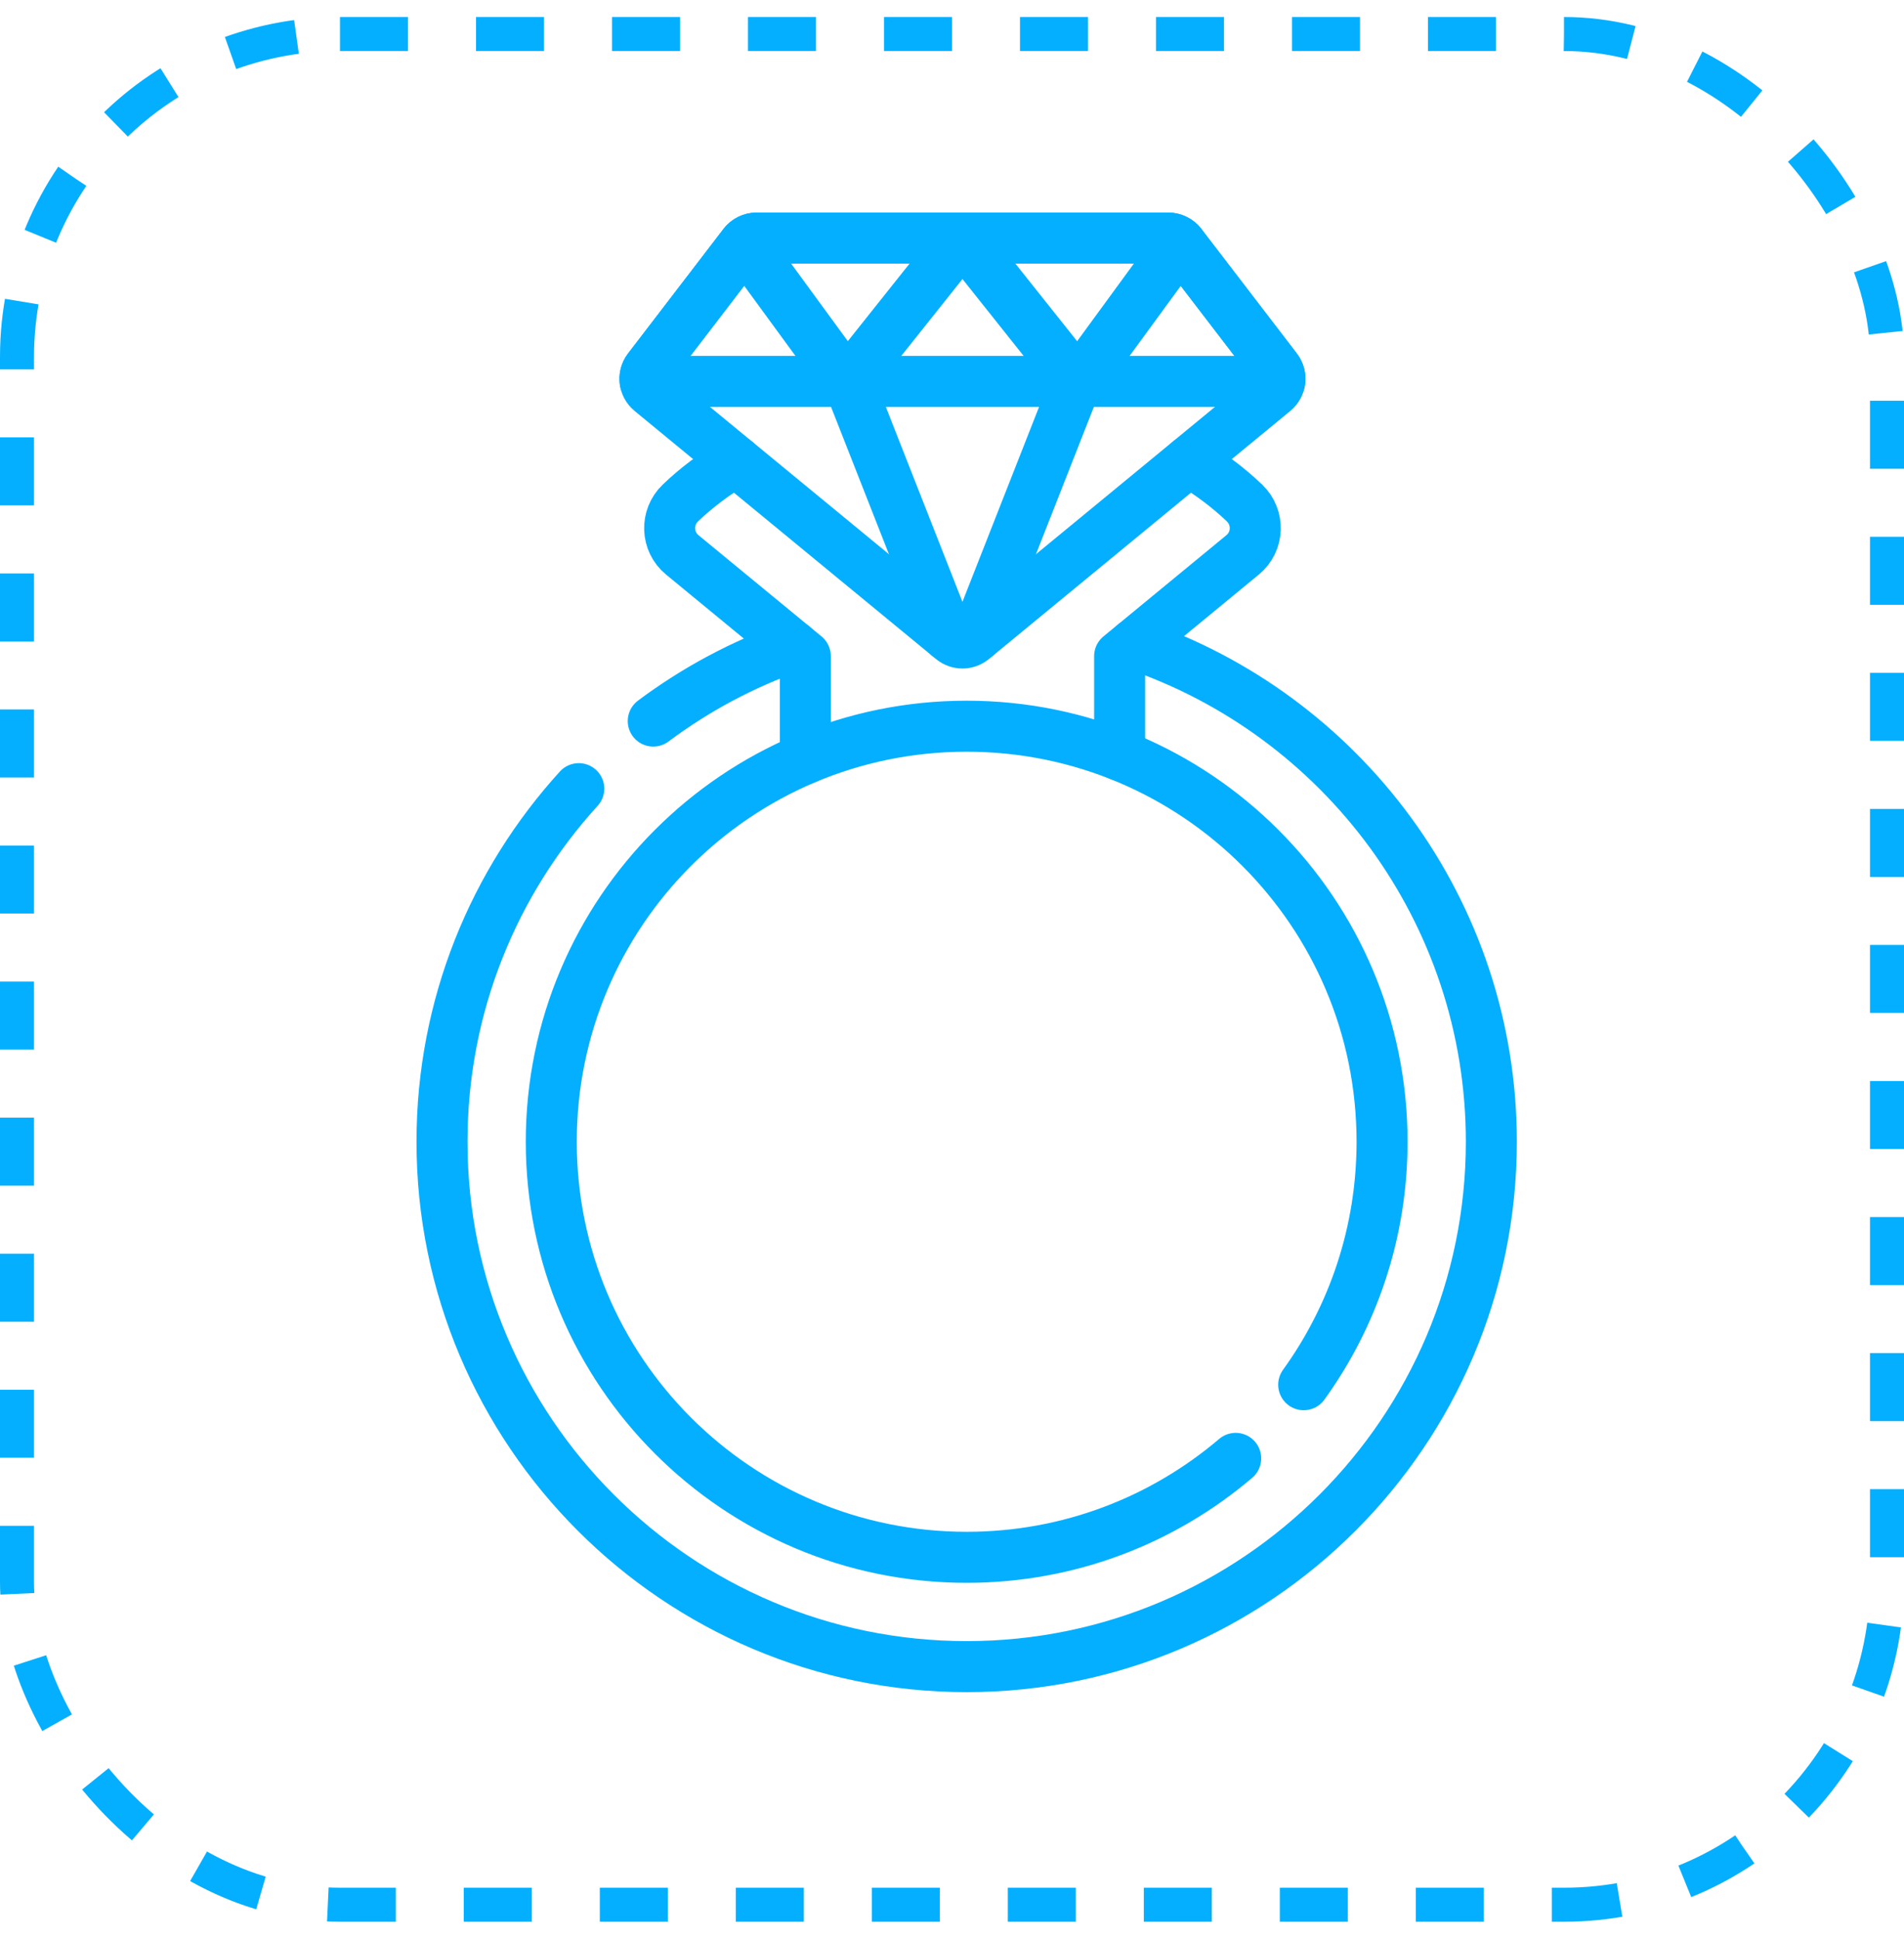 <svg width="56" height="57" viewBox="0 0 56 57" fill="none" xmlns="http://www.w3.org/2000/svg">
<rect x="0.5" y="1" width="55" height="55" rx="9.5" stroke="#04AFFF" stroke-dasharray="2 2"/>
<path d="M36.344 42.877C34.212 44.691 31.45 45.786 28.431 45.786C21.684 45.786 16.214 40.316 16.214 33.568C16.214 26.821 21.684 21.351 28.431 21.351C35.179 21.351 40.649 26.821 40.649 33.568C40.649 36.236 39.794 38.703 38.344 40.712M33.355 18.942C39.457 21.002 43.863 26.78 43.863 33.568C43.863 42.077 36.94 49 28.431 49C19.923 49 13 42.077 13 33.568C13 29.575 14.524 25.93 17.023 23.187M23.336 19.002C21.844 19.525 20.456 20.271 19.213 21.2" stroke="#04AFFF" stroke-width="1.5" stroke-miterlimit="10" stroke-linecap="round" stroke-linejoin="round"/>
<path d="M21.645 13.563C21.031 13.925 20.481 14.337 20.011 14.789C19.57 15.212 19.594 15.925 20.066 16.313L23.686 19.291V22.305" stroke="#04AFFF" stroke-width="1.5" stroke-miterlimit="10" stroke-linecap="round" stroke-linejoin="round"/>
<path d="M34.971 13.563C35.584 13.926 36.133 14.338 36.604 14.789C37.045 15.212 37.021 15.925 36.548 16.313L32.93 19.291V22.205" stroke="#04AFFF" stroke-width="1.5" stroke-miterlimit="10" stroke-linecap="round" stroke-linejoin="round"/>
<path d="M34.364 7H22.251C22.105 7 21.966 7.068 21.877 7.184L19.066 10.851C18.912 11.053 18.945 11.34 19.14 11.502L28.008 18.798C28.182 18.941 28.433 18.941 28.607 18.798L37.475 11.502C37.671 11.34 37.704 11.053 37.549 10.851L34.737 7.184C34.648 7.068 34.51 7 34.364 7Z" stroke="#04AFFF" stroke-width="1.5" stroke-miterlimit="10" stroke-linecap="round" stroke-linejoin="round"/>
<path d="M37.548 10.851L34.736 7.184C34.647 7.068 34.509 7 34.362 7H22.25C22.103 7 21.965 7.068 21.876 7.184L19.065 10.851C18.983 10.958 18.955 11.089 18.975 11.213H37.638C37.657 11.089 37.63 10.958 37.548 10.851Z" stroke="#04AFFF" stroke-width="1.5" stroke-miterlimit="10" stroke-linecap="round" stroke-linejoin="round"/>
<path d="M31.662 11.213L28.308 7L24.953 11.213" stroke="#04AFFF" stroke-width="1.5" stroke-miterlimit="10" stroke-linecap="round" stroke-linejoin="round"/>
<path d="M24.953 11.212L27.9 18.708" stroke="#04AFFF" stroke-width="1.5" stroke-miterlimit="10" stroke-linecap="round" stroke-linejoin="round"/>
<path d="M28.715 18.708L31.662 11.212" stroke="#04AFFF" stroke-width="1.5" stroke-miterlimit="10" stroke-linecap="round" stroke-linejoin="round"/>
<path d="M24.872 11.213L21.906 7.157C21.898 7.166 21.89 7.175 21.883 7.184" stroke="#04AFFF" stroke-width="1.5" stroke-miterlimit="10" stroke-linecap="round" stroke-linejoin="round"/>
<path d="M34.735 7.184C34.728 7.175 34.72 7.166 34.712 7.157L31.746 11.213" stroke="#04AFFF" stroke-width="1.5" stroke-miterlimit="10" stroke-linecap="round" stroke-linejoin="round"/>
</svg>
